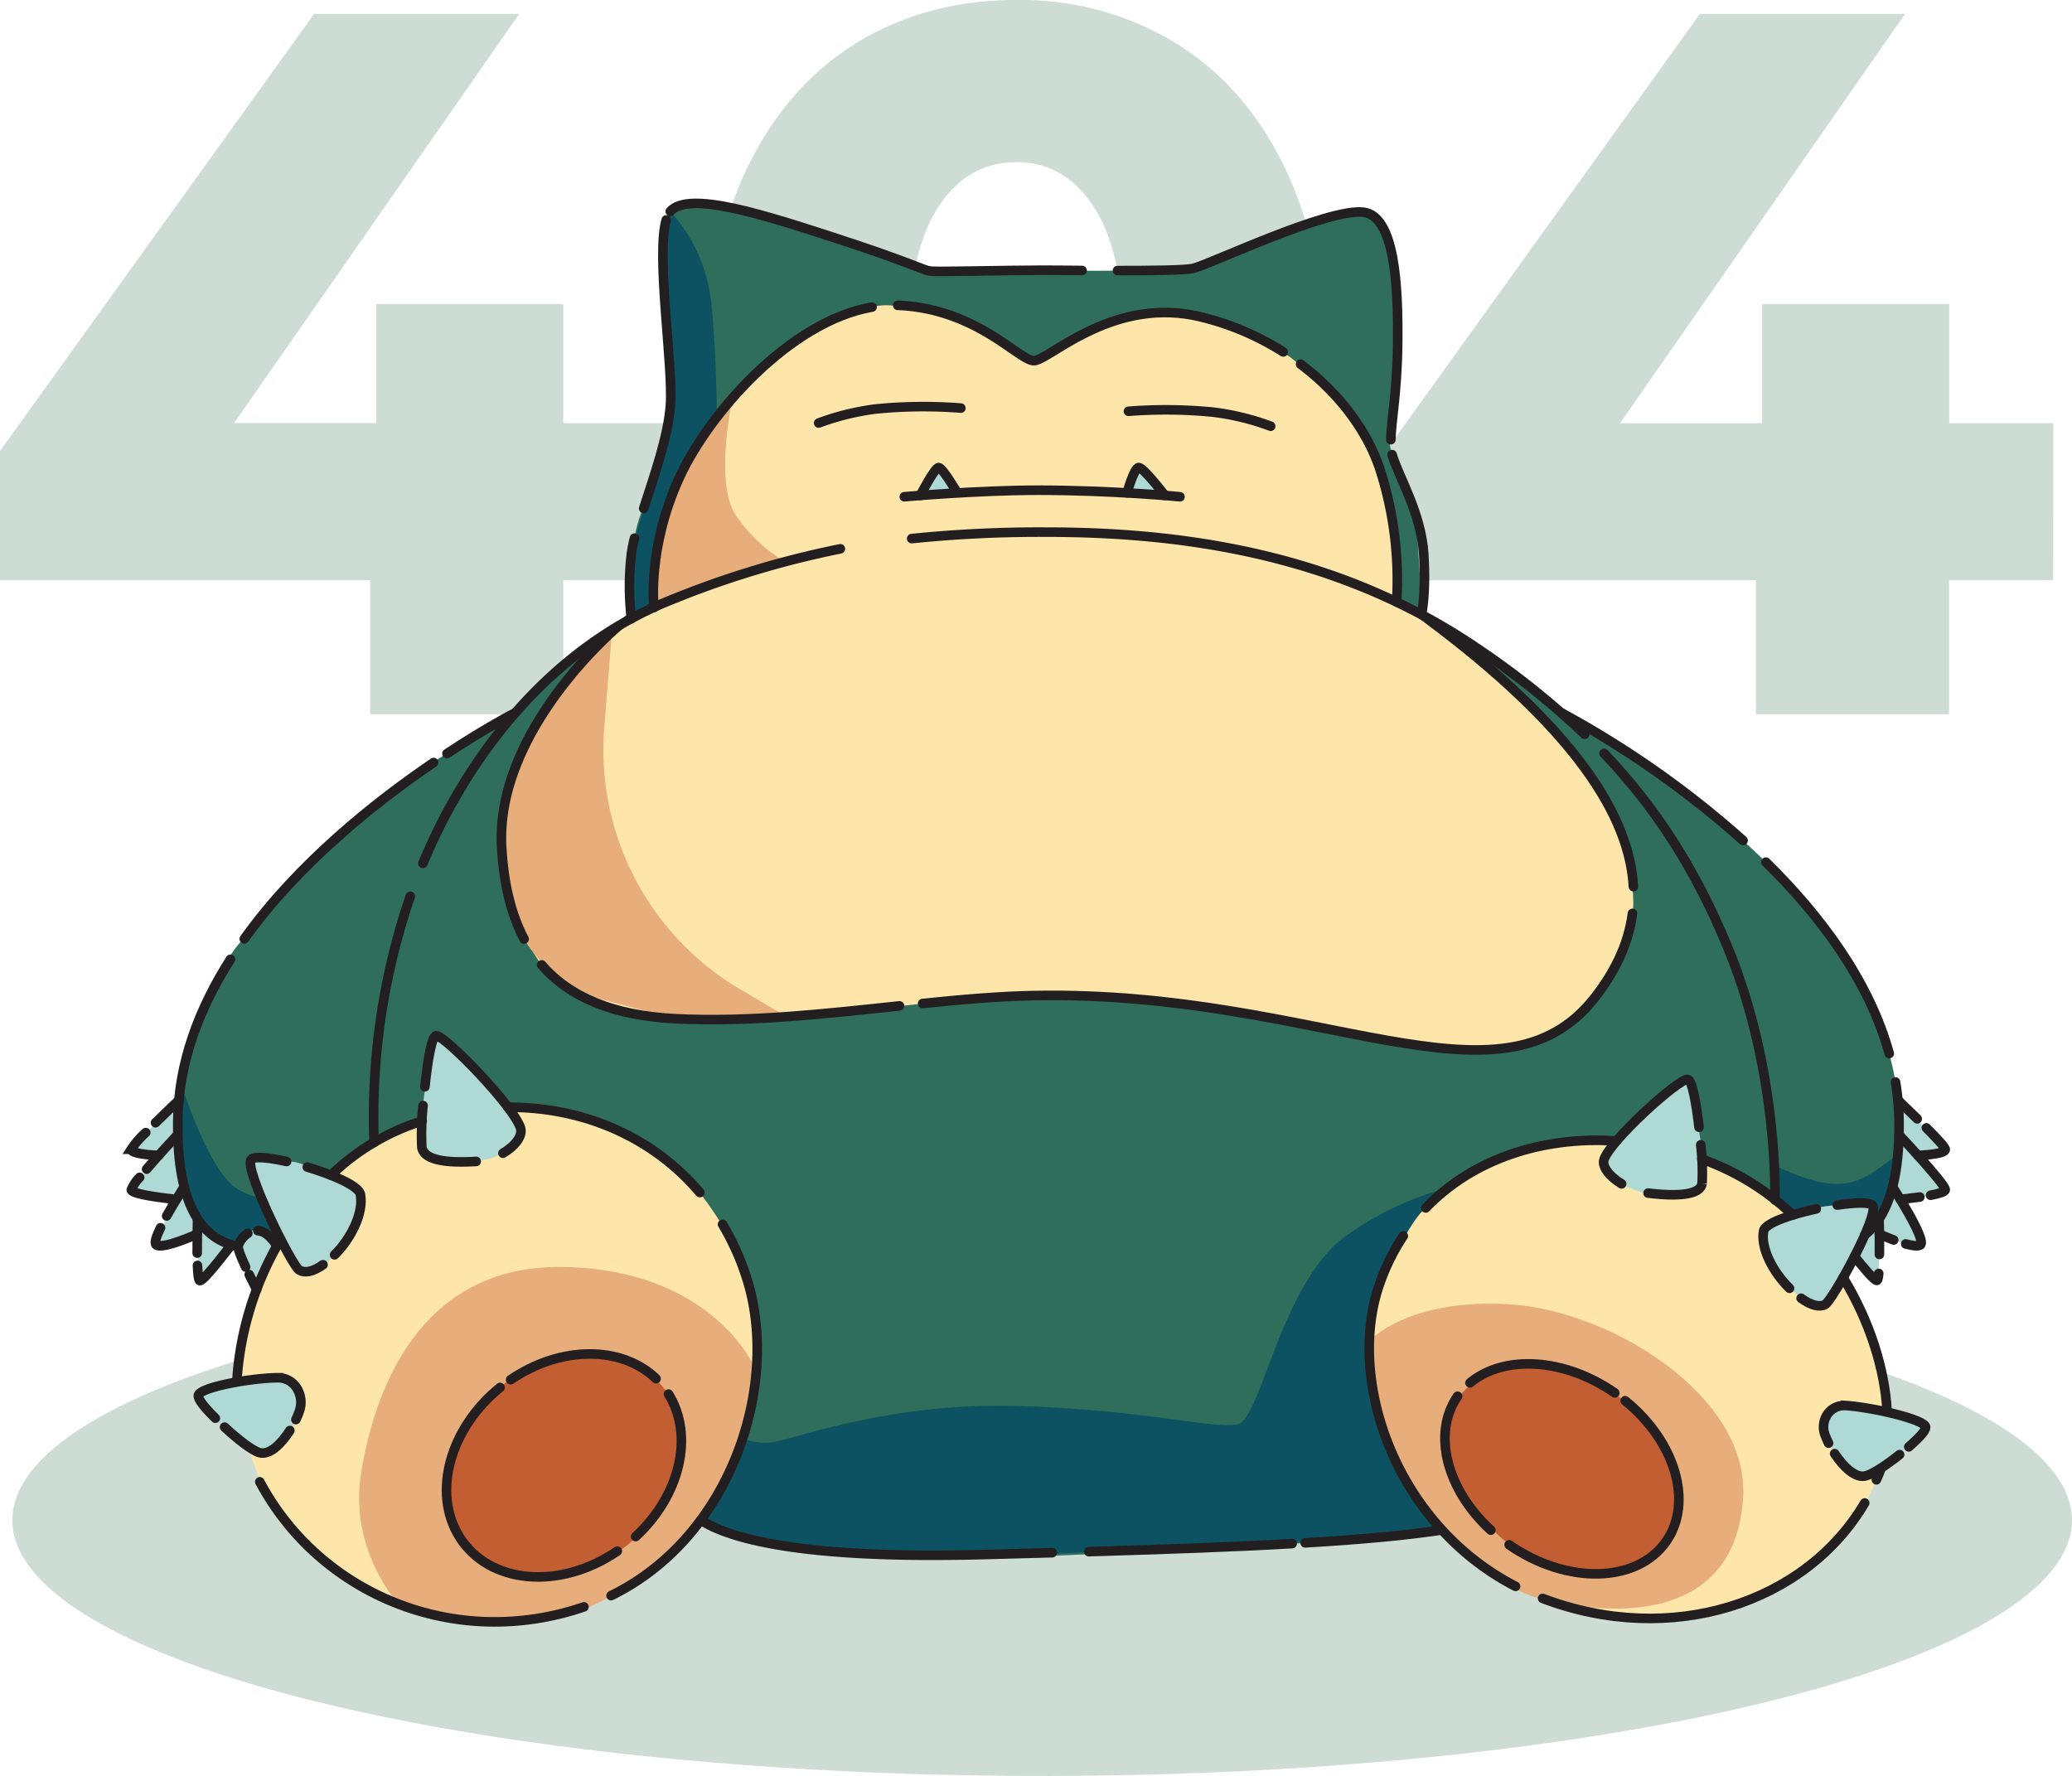 <svg xmlns="http://www.w3.org/2000/svg" viewBox="0 0 432.92 371.08"><defs><style>.cls-1{fill:#ceddd4;}.cls-2{fill:#2e6e5a;}.cls-3{fill:#0d5262;}.cls-4{fill:#fee6ab;}.cls-5{fill:#e7ae7b;}.cls-6{fill:#c35e33;}.cls-7{fill:#aed9d5;}.cls-8{fill:none;stroke:#231f20;stroke-linecap:round;stroke-miterlimit:10;stroke-width:2px;}</style></defs><g id="Layer_2" data-name="Layer 2"><path class="cls-1" d="M181,191.71H159.21v28H118.86v-28H41.51v-27l65.64-91.35H150l-59.58,85.5h29.69V134h39.09v24.88H181Z" transform="translate(-41.51 -70.46)"/><path class="cls-1" d="M220.46,213.66q-14.64-9-22.89-26.23t-8.26-40.87q0-23.62,8.26-40.87t22.89-26.24q14.63-9,33.45-9a62.26,62.26,0,0,1,33.24,9q14.63,9,22.89,26.24t8.26,40.87q0,23.63-8.26,40.87t-22.89,26.23q-14.64,9-33.24,9Q235.1,222.65,220.46,213.66Zm50.07-35q6.17-10.14,6.17-32.09t-6.17-32.09q-6.16-10.14-16.62-10.14-10.66,0-16.83,10.14t-6.17,32.09q0,21.94,6.17,32.09t16.83,10.13Q264.37,188.78,270.53,178.65Z" transform="translate(-41.51 -70.46)"/><path class="cls-1" d="M470.49,191.71H448.75v28H408.4v-28H331.05v-27l65.64-91.35h42.86L380,158.89h29.68V134h39.1v24.88h21.74Z" transform="translate(-41.51 -70.46)"/><ellipse class="cls-1" cx="217.75" cy="317.64" rx="215.17" ry="53.45"/><path class="cls-2" d="M173.28,198.32s-.85-12,1.93-19.93,6.55-19.36,6.41-24.57-2.26-32.16-1.33-35.47,1.47-5.39,4.07-5.39,20,3,35.76,8.58,15.88,5.62,17.74,5.62l39.78-.15c1.5,0,11.16.41,14.39-.88s28.3-12,32.25-11.3,3.36.35,3.36.35l2.85,3,2.28,8.29.43,23s-1.91,12.13-1.13,14.78,5.31,13.95,5.31,13.95l1.13,18,1.14,3.24,13.3,8.35,9.87,7.43,5.89,4.69,22,14.07,13,10.4a128.06,128.06,0,0,1,9.66,9.2c4.1,4.47,15.24,19.63,15.24,19.63l7.28,16.33a47.58,47.58,0,0,1,1.85,8.55c.4,4.07-.31,17.91-.31,17.91l-2.76,8.22-10.43,12.13-80.85,50-2.9,4.09s-13.69,1.89-27.83,2.52-33.14,1.78-47.85,2.44-40.21,0-40.21,0l-23.77-2.75-10.71-3.35-5.72-4.52-84.31-53.13s-3.18-.64-6.38-1.11-6-.79-6-.79l-2.44-1.62-3.56-4.68-3-9.17-.23-9.75,2.24-14.65s5.33-15.4,10.17-21.53,18.81-21,18.81-21,18.67-15.26,23.73-18.54,14.62-8.91,14.62-8.91l9.06-8.7,10.89-8.34,5.14-4.55" transform="translate(-41.51 -70.46)"/><path class="cls-3" d="M79.39,297s5.74,18.51,11.87,22,9.45,1.17,9.45,1.17L97.22,332.3,86.47,329l-6-8.91-2.09-15Z" transform="translate(-41.51 -70.46)"/><path class="cls-3" d="M188.71,367.24s8.29,5.58,14.15,4.58,24.57-8.29,51-7.58,41.43,4.93,46.28,3.83,9-29.59,22.57-39.35,25.94-10.89,25.94-10.89L345,389.53l-5.29.67s-28.31,3-46.15,3.64c-18.84.66-57.13,2.65-74.27,1.6s-23.86-3.67-23.86-3.67l-11-5.95Z" transform="translate(-41.51 -70.46)"/><path class="cls-3" d="M438.05,311.65c-5.34,4-8.34,6.49-13.62,6.18s-12.2-3.93-12.2-3.93v10.72l7.88,4.1,11-2.33,3.58-2.17Z" transform="translate(-41.51 -70.46)"/><path class="cls-3" d="M181.55,114.63A33.29,33.29,0,0,1,190,132.82c1.43,11.28,1.43,34.42,1.43,34.42L185.14,195l-11.71,4.78s.28-15.85,1.57-19.78,3-9.93,3-9.93l3.35-12.21-.07-12.15-.85-11.41,0-16.73A7.67,7.67,0,0,1,181.55,114.63Z" transform="translate(-41.51 -70.46)"/><path class="cls-4" d="M178.14,197.4s-.3-27.72,15.85-43.08,21.5-17.08,21.5-17.08,7.4-3.06,11.22-3,13.13,2,13.13,2l12.78,6.83,4.91,2.71,13.16-6.91s7.49-3.56,13.45-3.13,15,3,15,3,9.3,4.59,11.7,6.19S323,156.09,323,156.09l5.79,9.74,3.13,11,1.55,11.87-.18,7.53S352,208,360.65,217.33s19.31,22.5,20.72,30.44,1.9,12.23.76,16.15-5,11.67-5,11.67l-7.31,8.31-9.13,4.61-14.23,1.24L336,288.61,321.43,286l-13.86-2.7-12.18-2.08-14.94-1.84-9.89-.69-11.13-.2-10.57.4-12.52,1.07-9.05.94c-5.13.54-23,2.13-23,2.13l-17.71.51-9.41-.68-6.44-1.27-6.19-2.2-6-3.66s-2.72-1.25-5.78-6.6a71.69,71.69,0,0,1-5.19-12.34l-1.25-13.94,1.82-8.84,2.94-7.44,4-7.17,5.36-7.36,4.21-4.83,5-4.91,3.84-2.53Z" transform="translate(-41.51 -70.46)"/><path class="cls-4" d="M93.07,346.34,98,333.45l4.09-8.91,10.5-10.22,12.55-7.93,9.7-1.69,10.61-2,7.23-.69,9.93,1.74,11.73,4.8,7.13,4.88,5.14,4.9a56.75,56.75,0,0,1,3.84,5.15,74.23,74.23,0,0,1,4.26,6.91L198.46,341l1.12,7.55-.79,14.09-3.94,13.29L187,389.34,175.82,400s-6.48,3.74-9.39,5-9.8,3.16-9.8,3.16L143,409.35l-14.5-2.44-9.64-4-7-4.39L100.14,389l-3.74-7.78s-3.78-8.84-4.54-16.1a73.76,73.76,0,0,1,.43-15.53Z" transform="translate(-41.51 -70.46)"/><path class="cls-4" d="M353,398.9a58,58,0,0,0,12.64,6.22c7.34,2.55,20.27,3.52,20.27,3.52l11.87-1.17,7.14-2,11-5.37,7.38-5.82,6.78-8.22a21.69,21.69,0,0,0,2.79-4.87c1.23-3,2.86-17.09,2.86-17.09L432.9,349.6l-6.07-11.81-9.76-13.17s-6.39-5.66-11.84-8.3-18.37-6.08-18.37-6.08l-14.65-1.5-12.23,2-11.36,4.82s-8,5-11.41,9.79-8.27,16-8.27,16L327.61,353l1.68,13.64,3.06,7.37,5.51,9.91,5.58,7.57Z" transform="translate(-41.51 -70.46)"/><path class="cls-5" d="M194.58,153.63s-4,18,.85,24.76a33.18,33.18,0,0,0,10.11,9.47l-15.81,5-11.59,4.56L179.5,180l4.64-12.57Z" transform="translate(-41.51 -70.46)"/><path class="cls-5" d="M169.37,202.47l-1.6,20a58.1,58.1,0,0,0,28.37,54.69l9.72,5.74-19.29,1.5-25-6.6s-9.69-7.22-11.78-13.77l-2.09-6.56-1.35-14,4-15.51,8.5-13.95Z" transform="translate(-41.51 -70.46)"/><path class="cls-5" d="M327.6,350.67s7.92-8.94,29.23-7.68,50.31,19.25,48.88,40.54-18.84,25.84-39.92,21.64-34.86-33.35-34.86-33.35-3.21-16.19-3.22-16.38S327.6,350.67,327.6,350.67Z" transform="translate(-41.51 -70.46)"/><path class="cls-5" d="M124.93,405.89s-10.54-11.36-8-27.43,11.4-43.88,42.46-43.26,39.72,20.86,39.72,20.86L195.63,374l-10.28,16.93s-12.81,12.71-21.83,15.71-22,2.75-22,2.75Z" transform="translate(-41.51 -70.46)"/><path class="cls-6" d="M354.86,391.52c2.52,2.3,6,4,6.1,4.21s8.63,2.76,8.63,2.76l10.12.38,4.56-2.29,4.66-3,2.73-6.05.63-5.47-2-6.7-2.2-4.28L384.86,367l-4.13-3.85a18.05,18.05,0,0,0-2.89-2.2c-1.88-1.18-8.52-4.39-8.52-4.39s-5.09-.54-5.3-.54-4.4-.32-5.2-.37-5,.59-5,.59a31.65,31.65,0,0,0-6.38,4.82,15.52,15.52,0,0,0-3.54,7.34l.27,6.64,1.23,4.07,3.38,6.64S352,388.89,354.86,391.52Z" transform="translate(-41.51 -70.46)"/><path class="cls-6" d="M142.61,362.71l-4.93,7.61-2.25,6.33-.43,7.27,3.11,9.65,7,4.71,7.59,1.68s9.23-1.25,10.09-1.57,6.54-2.36,10-5.25,9-11.8,9-11.8l2.18-8.88-1.52-8.89a40.58,40.58,0,0,0-3.77-4.82c-1.48-1.4-8.09-4.66-8.09-4.66l-7-.72-8.27,1.52-7.05,3.43s-1,.95-2.61,2.4A10.72,10.72,0,0,1,142.61,362.71Z" transform="translate(-41.51 -70.46)"/><path class="cls-7" d="M96.86,374a8.66,8.66,0,0,0,4.07-2.79,23.46,23.46,0,0,0,3.45-6.57c.48-1.86-.31-4.5-1.38-5.21s-6.79-1.05-6.79-1.05l-10.3,2.07s-3.09,1.15-3,1.69,2.55,4.36,2.55,4.36,2.24,1.68,4,3.19A59.14,59.14,0,0,0,96.86,374Z" transform="translate(-41.51 -70.46)"/><path class="cls-7" d="M107.3,336.19c1.7-.73,5.29-4.5,6.74-6.73s3.25-8.93,2.89-9.72-11.29-6.22-14.07-6.5-7.85-1.14-8.5-.5,5,14.73,5.42,16,4.15,7.32,4.86,7.44A17.42,17.42,0,0,0,107.3,336.19Z" transform="translate(-41.51 -70.46)"/><path class="cls-7" d="M133.79,312.33s7.64,1.7,11.42-.3,5.44-4.5,5.15-5.86-11.57-13.91-14.5-16.42-3.36-3.29-3.65-2.22-2.65,14-2.61,16.71.11,7,1.4,7.72A4.41,4.41,0,0,0,133.79,312.33Z" transform="translate(-41.51 -70.46)"/><path class="cls-7" d="M95,339.69c-.14-.27-4.21-8.32-3.43-9.67s3.08-3.28,4.47-2.63,3.23,3.19,3.23,3.19Z" transform="translate(-41.51 -70.46)"/><path class="cls-7" d="M83,325.53c.07.1-.37,10.61-.1,11.25s1.29.62,1.29.62l5.5-6.63S86.07,329,85.11,328,83,325.53,83,325.53Z" transform="translate(-41.51 -70.46)"/><path class="cls-7" d="M82.42,328.46s-7.28,3.14-8,2.25,4.51-11.59,5.2-11.7S83,326.46,83,326.46Z" transform="translate(-41.51 -70.46)"/><path class="cls-7" d="M77.68,321s-8.28-.89-8.18-2,8.85-11.13,8.85-11.13l.72,4.95.32,4.92Z" transform="translate(-41.51 -70.46)"/><path class="cls-7" d="M74,312.1s-5.35-1.21-5-1.64,9.66-10.1,9.66-10.1,0,5.47,0,6.64-1.8,2.51-1.8,2.51Z" transform="translate(-41.51 -70.46)"/><path class="cls-7" d="M380.33,317.83s-4.54-3.3-3.69-5,14.9-15.41,14.9-15.41,2.85-1.12,3-1.07,2.44,11.33,2.57,15.9.83,6-.59,6.64-8.59,1.46-10,1.24A21.77,21.77,0,0,1,380.33,317.83Z" transform="translate(-41.51 -70.46)"/><path class="cls-7" d="M410.07,327.32c-.07.64,1.82,8.75,3.84,10.73s4.66,4.77,6.45,4.91,3.64-.29,3.64-.5,8.79-18.57,8.79-18.57l-.08-1.65a41.55,41.55,0,0,0-12.71.82A36.2,36.2,0,0,0,410.07,327.32Z" transform="translate(-41.51 -70.46)"/><path class="cls-7" d="M429,333s4.09,5.24,4.67,5,.56-12.85.56-12.85L429,329.56Z" transform="translate(-41.51 -70.46)"/><path class="cls-7" d="M433.57,327.6s5.16,2.9,7,3,2.93.14,2.52-.71-5.9-11-5.9-11Z" transform="translate(-41.51 -70.46)"/><path class="cls-7" d="M438.39,308.74s.41,3.43-.1,4.72a55.75,55.75,0,0,0-1.07,7.12s6.81.23,8.42-.37,1.86-.7,1.36-2S438.39,308.74,438.39,308.74Z" transform="translate(-41.51 -70.46)"/><path class="cls-7" d="M442.93,311.89s5.38-.9,4.92-1.53-9.8-10-9.8-10a38.39,38.39,0,0,1,.34,4.53,17.8,17.8,0,0,0,.17,3Z" transform="translate(-41.51 -70.46)"/><path class="cls-7" d="M422.93,366.17c-.22,2.15.71,7.07,2.78,9.15s4.12,5.28,7,3.23,12.25-9.31,11.13-10.38-16.2-5.14-18.13-3.85Z" transform="translate(-41.51 -70.46)"/><path class="cls-7" d="M277.31,172.28s1.93-4.29,2.36-4.13,6,5.34,5.09,5.72-7.63-.62-7.63-.62Z" transform="translate(-41.51 -70.46)"/><path class="cls-7" d="M241.18,173.09c0-.21-2.76-5-3.35-4.85s-3.72,4.91-3.59,5.2S241.18,173.09,241.18,173.09Z" transform="translate(-41.51 -70.46)"/><g id="LINE"><path class="cls-8" d="M332.37,165.45c1.29,4.5,6.06,12.11,6.61,20.74s-.47,12.63-.47,12.63" transform="translate(-41.51 -70.46)"/><path class="cls-8" d="M275,127c7.13,0,14-.07,15.77-.45,3.31-.74,28.17-12.66,35.63-11.75,6.45.8,7.31,14.87,7.13,27.89-.14,10-1.35,15.75-1.42,19.64" transform="translate(-41.51 -70.46)"/><path class="cls-8" d="M181.55,114.63c3.86-4.4,19.64.73,34.87,5.69s18,6.6,19.44,6.79,16.15-.19,22.94-.19c1.95,0,5.16,0,8.8.06" transform="translate(-41.51 -70.46)"/><path class="cls-8" d="M176,176.7c2.21-6.89,5.11-15.06,5.58-21.52.62-8.3-3.05-31.26-.87-38.76" transform="translate(-41.51 -70.46)"/><path class="cls-8" d="M173.43,199.74a58,58,0,0,1,0-13.55,30,30,0,0,1,.65-3.28" transform="translate(-41.51 -70.46)"/><path class="cls-8" d="M313.26,146.56c8.17,6.16,14.23,14.24,16.82,22.75a75.22,75.22,0,0,1,3.24,26.89" transform="translate(-41.51 -70.46)"/><path class="cls-8" d="M229.08,134.26c16.43.64,25.32,11.56,28.45,11.56s16.41-13.58,34.75-9.17A57.13,57.13,0,0,1,309.63,144" transform="translate(-41.51 -70.46)"/><path class="cls-8" d="M178.14,197.4s-1.45-12.22,5.25-27c6.07-13.39,23.08-32.8,40.33-35.78" transform="translate(-41.51 -70.46)"/><path class="cls-8" d="M256.35,161.05" transform="translate(-41.51 -70.46)"/><path class="cls-8" d="M212.56,158.85a53.45,53.45,0,0,1,12-2.94,100.92,100.92,0,0,1,17.71-.18" transform="translate(-41.51 -70.46)"/><path class="cls-8" d="M307,159.52a52.66,52.66,0,0,0-12-2.94,100.9,100.9,0,0,0-17.71-.18" transform="translate(-41.51 -70.46)"/><path class="cls-8" d="M230.45,174.26s14.86-1.35,27.89-1.37c15.69,0,29.72,1.37,29.72,1.37" transform="translate(-41.51 -70.46)"/><path class="cls-8" d="M233.79,174s3.05-5.91,3.85-5.84,3.54,4.73,3.54,4.73" transform="translate(-41.51 -70.46)"/><path class="cls-8" d="M277,173.43s1.47-5.28,2.45-5.28,5.44,5.83,5.44,5.83" transform="translate(-41.51 -70.46)"/><path class="cls-8" d="M376.66,227.88c10.91,11.43,19,24.17,25.62,40,11,26.23,10.07,53.32,10.07,53.32" transform="translate(-41.51 -70.46)"/><path class="cls-8" d="M232,183a262.35,262.35,0,0,1,28.25-1.35c35.59,0,65.32,7.34,90.64,24.77a171.84,171.84,0,0,1,21.72,17.46" transform="translate(-41.51 -70.46)"/><path class="cls-8" d="M129.87,250.86c10-24,27.68-45.39,51.75-55a195.31,195.31,0,0,1,35.47-10.72" transform="translate(-41.51 -70.46)"/><path class="cls-8" d="M119.67,309.17a142.62,142.62,0,0,1,7.08-50l.49-1.42" transform="translate(-41.51 -70.46)"/><path class="cls-8" d="M338.51,198.82c32.57,24,43.48,42.49,44.28,56.9" transform="translate(-41.51 -70.46)"/><path class="cls-8" d="M234.29,280.14c8.09-.83,16-1.52,23.41-1.66,59.63-1.1,97.24,25.87,117.06.37,3.82-4.92,6.95-10.7,7.83-17.53" transform="translate(-41.51 -70.46)"/><path class="cls-8" d="M154.69,272.08c5.82,6.74,14.94,10.63,28.24,11.26,15.32.73,31.25-1.08,46.52-2.7" transform="translate(-41.51 -70.46)"/><path class="cls-8" d="M170.72,201.28s-25.86,21.6-24.39,46.33c.44,7.44,1.92,13.83,4.69,19.07" transform="translate(-41.51 -70.46)"/><path class="cls-8" d="M314.21,392.84c11.6-.69,20.83-1.53,28.25-2.64" transform="translate(-41.51 -70.46)"/><path class="cls-8" d="M269,394.68c16.8-.5,30.79-1,42.49-1.68" transform="translate(-41.51 -70.46)"/><path class="cls-8" d="M187.92,388.09c5.74,3.72,20.6,8.22,59,7.2l14.45-.39" transform="translate(-41.51 -70.46)"/><path class="cls-8" d="M358.17,401.93c-25.06-12.92-35.28-42.81-28.55-62.78a44.52,44.52,0,0,1,5.09-10.43" transform="translate(-41.51 -70.46)"/><path class="cls-8" d="M431.12,384.51c-12.37,21-40.45,30.15-67.3,19.94" transform="translate(-41.51 -70.46)"/><path class="cls-8" d="M426.61,337.42c5.56,9.09,8.7,19.12,9.18,27.84" transform="translate(-41.51 -70.46)"/><path class="cls-8" d="M397.09,312.66l1.44.53a53.2,53.2,0,0,1,17.55,11.15" transform="translate(-41.51 -70.46)"/><path class="cls-8" d="M339.4,322.87c9.77-10.18,24.29-15.05,39.85-14" transform="translate(-41.51 -70.46)"/><path class="cls-8" d="M440.32,372.79c2.29-2,3.52-3.36,3.52-4.11,0-1.58-10.95-4.13-16.67-4.53a4.28,4.28,0,0,0-4.09,2.24,4.72,4.72,0,0,0-.25,3.92,18.31,18.31,0,0,0,.74,1.7" transform="translate(-41.51 -70.46)"/><path class="cls-8" d="M424.84,374.2c1.79,2.72,4.23,5.06,6.28,4.69,1.48-.27,4.54-2.29,7.29-4.49" transform="translate(-41.51 -70.46)"/><path class="cls-8" d="M417.83,341.73c2.23,1.61,3.9,1.88,5,1.33,1.47-.73,11.47-18.8,9.91-20.73-.57-.7-3.64-.61-7.36-.06" transform="translate(-41.51 -70.46)"/><path class="cls-8" d="M421,323.06c-5.41,1.17-10.71,3-11,4.59-.7,3.48,1.92,8.62,5.41,12" transform="translate(-41.51 -70.46)"/><path class="cls-8" d="M396.5,306c-.59-5.1-1.46-9.91-2.38-10-1.84-.18-15.93,12.48-17.46,16.7-.53,1.46,1.09,3.58,3.67,5.13" transform="translate(-41.51 -70.46)"/><path class="cls-8" d="M385.86,319.76c5.32.64,10.82.64,11.28-2a49.21,49.21,0,0,0-.28-8.08" transform="translate(-41.51 -70.46)"/><path class="cls-8" d="M353,390.2c-9.18-8.4-12.35-20.2-6.94-28" transform="translate(-41.51 -70.46)"/><path class="cls-8" d="M381.07,363.14c10.42,8.45,14.29,21.17,8.58,29.39-6.09,8.76-20.79,9.09-32.82.72" transform="translate(-41.51 -70.46)"/><path class="cls-8" d="M348.65,359.41c7.05-5.89,19.67-5.25,30.25,2.1" transform="translate(-41.51 -70.46)"/><path class="cls-8" d="M434.47,377.44c-.19.62-.67,1.65-.91,2.23" transform="translate(-41.51 -70.46)"/><path class="cls-8" d="M169.19,403.87c25.13-12.28,35.29-43.91,28.45-65.95a53.54,53.54,0,0,0-5.16-11.63" transform="translate(-41.51 -70.46)"/><path class="cls-8" d="M95.79,380.09c12.52,23.51,40.78,35.35,67.73,26.13" transform="translate(-41.51 -70.46)"/><path class="cls-8" d="M100.14,329.46A66.35,66.35,0,0,0,91,359" transform="translate(-41.51 -70.46)"/><path class="cls-8" d="M129.72,304.7l-1.44.47A48.21,48.21,0,0,0,110.68,316" transform="translate(-41.51 -70.46)"/><path class="cls-8" d="M187.74,319.65c-9.86-11.67-24.46-17.92-40.1-17.82" transform="translate(-41.51 -70.46)"/><path class="cls-8" d="M86.5,366.79c-2.31-2.27-3.55-3.87-3.55-4.69,0-1.71,11-3.73,16.73-3.76a4.62,4.62,0,0,1,4.13,2.69,5.51,5.51,0,0,1,.26,4.26,16.89,16.89,0,0,1-.73,1.79" transform="translate(-41.51 -70.46)"/><path class="cls-8" d="M102.07,369.37c-1.79,2.81-4.23,5.18-6.3,4.64-1.49-.39-4.57-2.78-7.34-5.35" transform="translate(-41.51 -70.46)"/><path class="cls-8" d="M109,334.73c-2.24,1.58-3.92,1.77-5,1.1-1.48-.9-11.6-21.12-10-23.1.56-.71,3.65-.41,7.39.43" transform="translate(-41.51 -70.46)"/><path class="cls-8" d="M105.71,314.32c5.44,1.63,10.78,3.95,11.11,5.71.71,3.81-1.91,9.2-5.4,12.63" transform="translate(-41.51 -70.46)"/><path class="cls-8" d="M130.29,297.54c.57-5.48,1.43-10.62,2.35-10.66,1.85-.07,16.06,14.57,17.62,19.24.54,1.62-1.09,3.81-3.67,5.31" transform="translate(-41.51 -70.46)"/><path class="cls-8" d="M141,313.14c-5.35.33-10.88,0-11.35-2.95a57.2,57.2,0,0,1,.25-8.72" transform="translate(-41.51 -70.46)"/><path class="cls-8" d="M174.32,391.54c9.19-8.47,12.33-21,6.87-29.78" transform="translate(-41.51 -70.46)"/><path class="cls-8" d="M146,360.37c-10.44,8.43-14.28,21.92-8.51,31.2,6.16,9.89,20.93,11.24,33,3" transform="translate(-41.51 -70.46)"/><path class="cls-8" d="M178.59,358.54c-7.11-6.85-19.79-7-30.39.21" transform="translate(-41.51 -70.46)"/><path class="cls-8" d="M89.66,270.91c-6.49,10.18-10.86,21.52-11,33.66-.28,18.76,5.74,25,12.41,26.29" transform="translate(-41.51 -70.46)"/><path class="cls-8" d="M132.11,229.79c-12.13,8.24-28.21,21-39.56,36.85" transform="translate(-41.51 -70.46)"/><path class="cls-8" d="M149.21,219.37s-5.91,3-14.31,8.55" transform="translate(-41.51 -70.46)"/><path class="cls-8" d="M82.71,332.3c0-3.42.07-7.1.07-7.1" transform="translate(-41.51 -70.46)"/><path class="cls-8" d="M89.83,330.58s-5.7,7.59-6.56,7.47c-.28,0-.42-1.38-.5-3.18" transform="translate(-41.51 -70.46)"/><path class="cls-8" d="M76.33,324.54c1.68-3,3.64-6.06,3.64-6.06" transform="translate(-41.51 -70.46)"/><path class="cls-8" d="M82.72,328.32s-7.16,3.25-8.56,2.27c-.47-.33,0-1.79.89-3.59" transform="translate(-41.51 -70.46)"/><path class="cls-8" d="M72.14,314.76c2.85-3.36,6.47-7.17,6.47-7.17" transform="translate(-41.51 -70.46)"/><path class="cls-8" d="M78.35,321.07s-9.27-.88-9.39-2a8.07,8.07,0,0,1,1.73-2.6" transform="translate(-41.51 -70.46)"/><path class="cls-8" d="M74,305.06c2.45-2.42,4.88-4.7,4.88-4.7" transform="translate(-41.51 -70.46)"/><path class="cls-8" d="M74.67,311.89s-5.9-.2-5.71-1.3a17.18,17.18,0,0,1,3-3.47" transform="translate(-41.51 -70.46)"/><path class="cls-8" d="M95.36,327.61c2.16.13,3.72,2.79,3.72,2.79" transform="translate(-41.51 -70.46)"/><path class="cls-8" d="M92.83,335.2c-.91-2-1.7-3.91-1.55-4.43a5.11,5.11,0,0,1,2-2.6" transform="translate(-41.51 -70.46)"/><path class="cls-8" d="M95.15,339.92s-.74-1.42-1.57-3.14" transform="translate(-41.51 -70.46)"/><path class="cls-8" d="M437.56,296.55a54.71,54.71,0,0,1,.73,8c.2,13.57-2.9,20.61-7.15,23.94" transform="translate(-41.51 -70.46)"/><path class="cls-8" d="M410.47,250.6c11.32,11.12,21.56,24.73,25.78,40" transform="translate(-41.51 -70.46)"/><path class="cls-8" d="M367.7,219.37a200.87,200.87,0,0,1,38,26.71" transform="translate(-41.51 -70.46)"/><path class="cls-8" d="M434.19,332.58c.05-3.5-.07-7.38-.07-7.38" transform="translate(-41.51 -70.46)"/><path class="cls-8" d="M429,333c1.75,2.2,4.14,5.08,4.67,5,.17,0,.3-.58.38-1.45" transform="translate(-41.51 -70.46)"/><path class="cls-8" d="M439.68,330.38c1.36.37,2.57.55,3.07.21,1.41-1-5.81-12.11-5.81-12.11" transform="translate(-41.51 -70.46)"/><path class="cls-8" d="M434.18,328.32s1.38.63,3,1.24" transform="translate(-41.51 -70.46)"/><path class="cls-8" d="M444.88,320.21c1.67-.32,3-.7,3.07-1.12.12-1.1-9.66-11.5-9.66-11.5" transform="translate(-41.51 -70.46)"/><path class="cls-8" d="M438.56,321.07s1.95-.19,4.08-.49" transform="translate(-41.51 -70.46)"/><path class="cls-8" d="M442.09,304.24c-2.13-2.09-4-3.88-4-3.88" transform="translate(-41.51 -70.46)"/><path class="cls-8" d="M442.24,311.89s5.89-.2,5.71-1.3c-.08-.47-1.89-2.4-3.95-4.46" transform="translate(-41.51 -70.46)"/></g></g></svg>